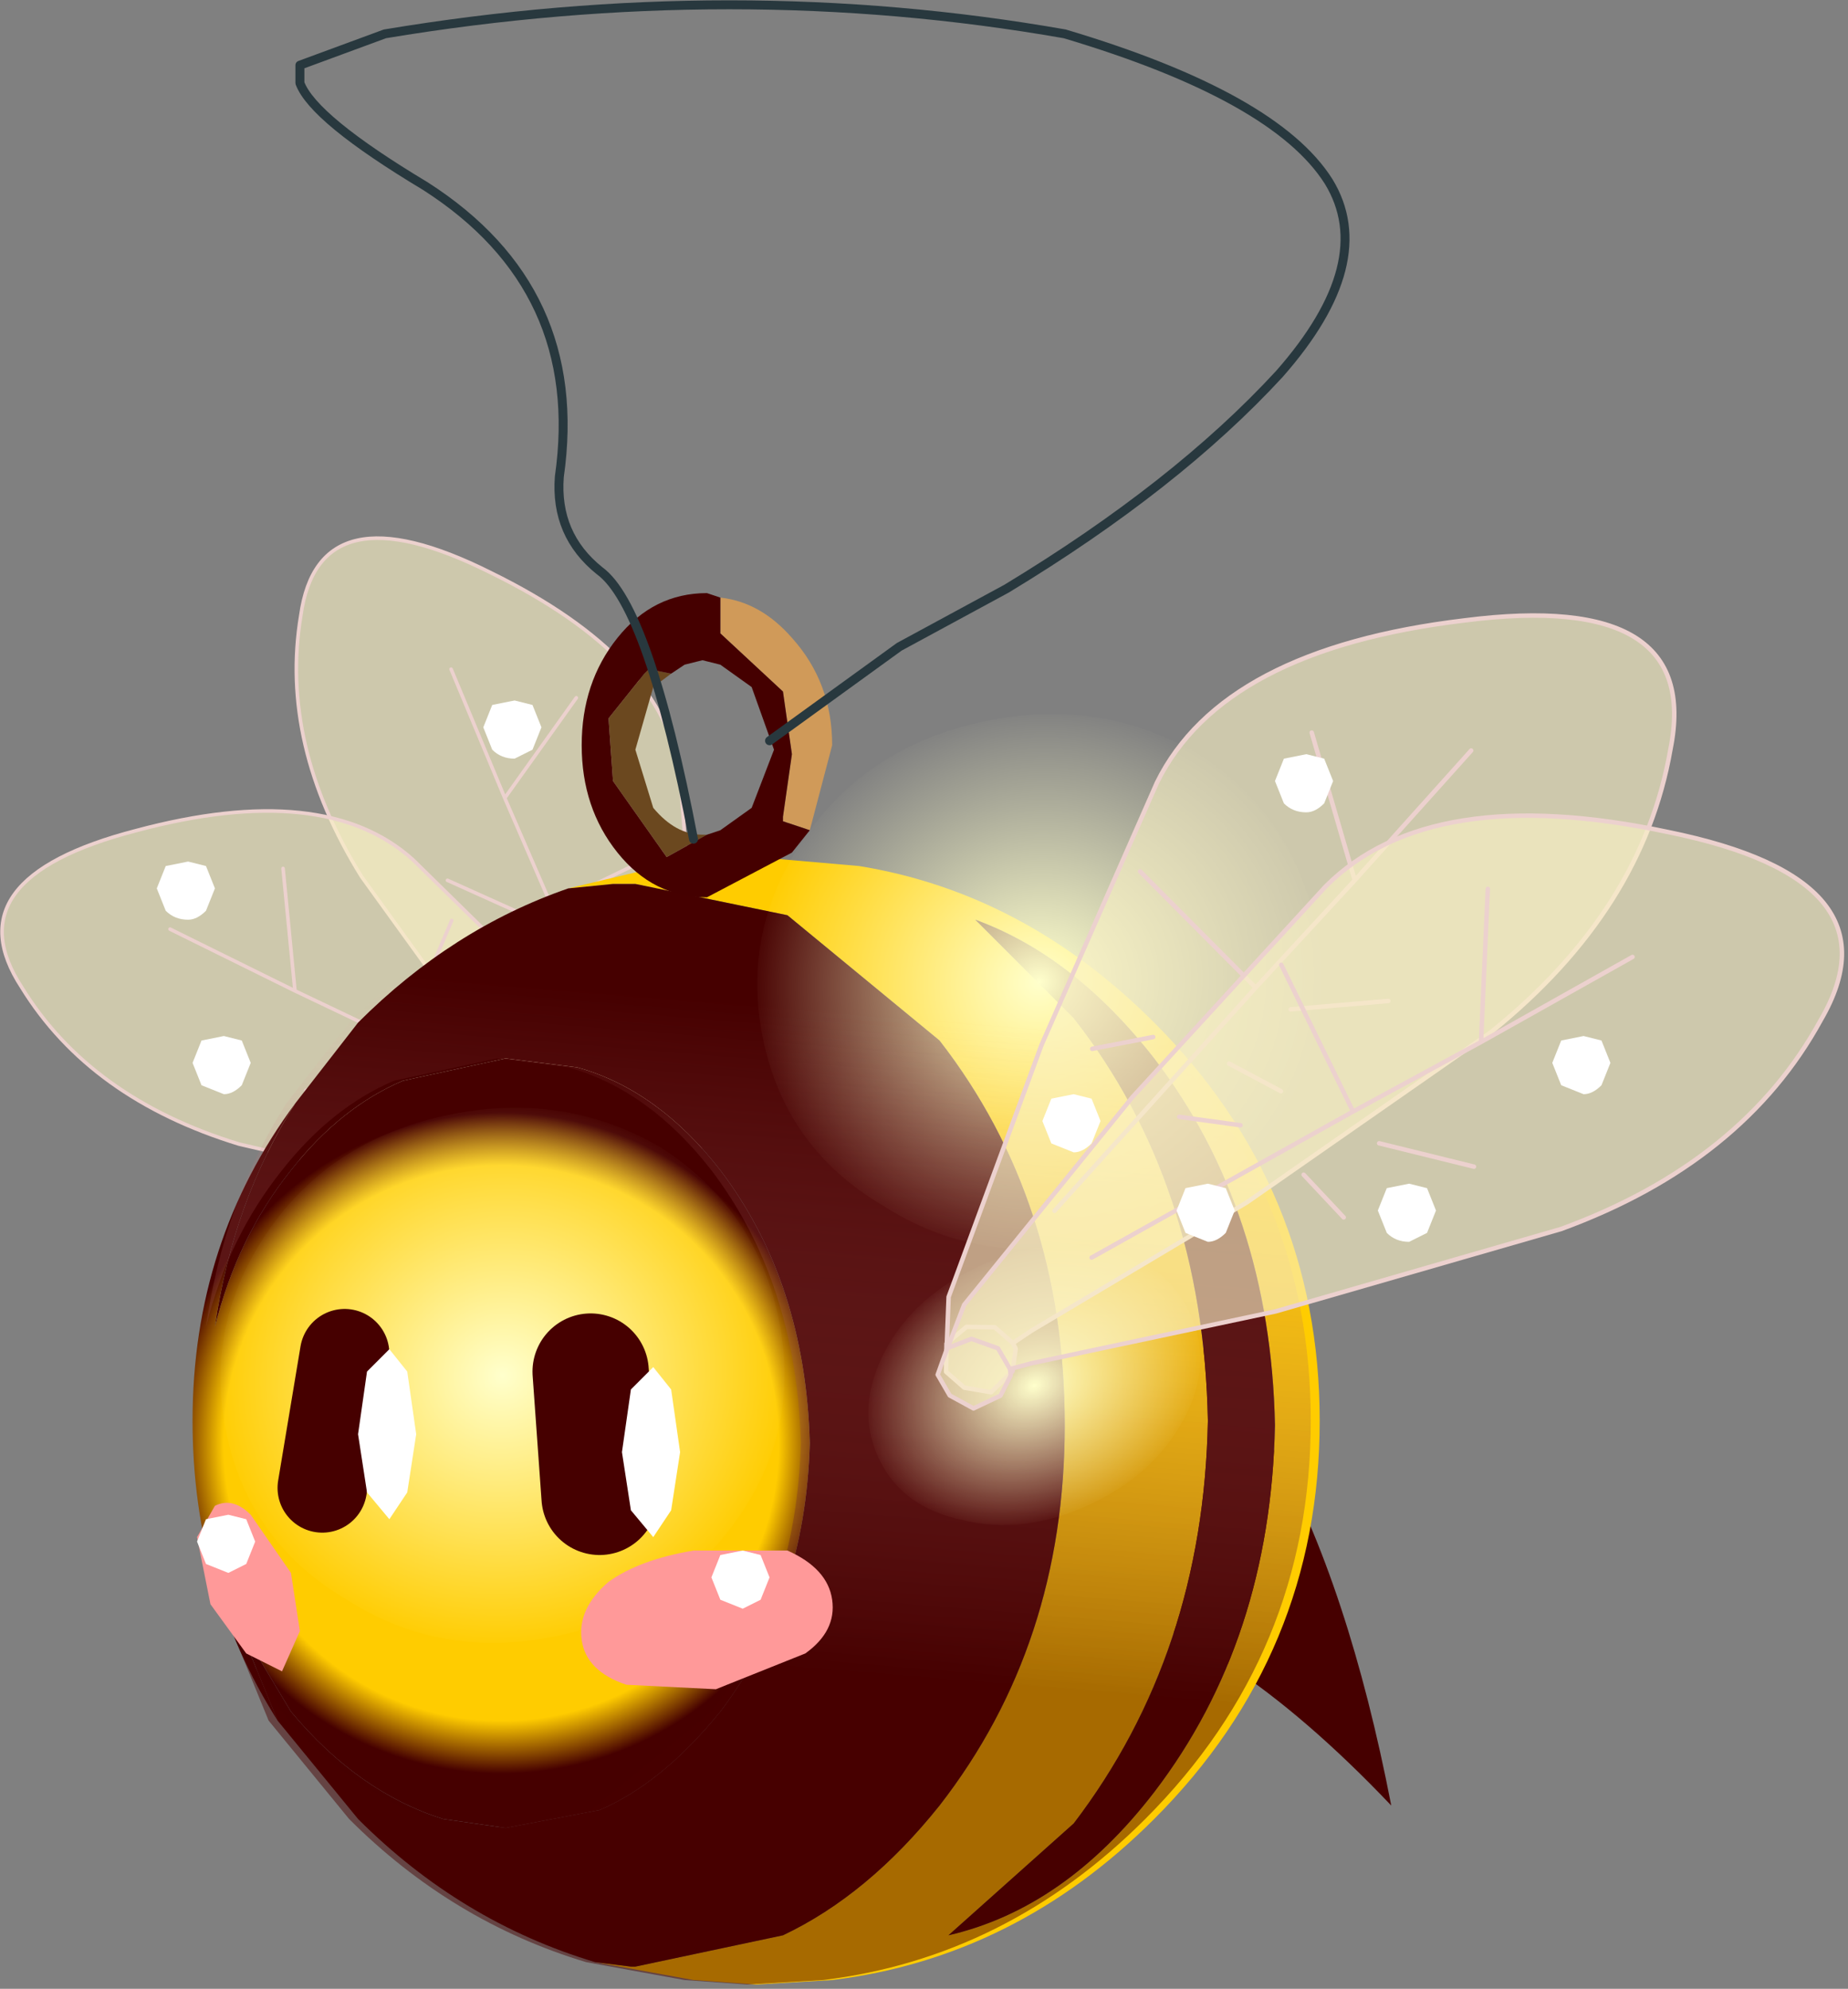 <?xml version="1.0" encoding="UTF-8" standalone="no"?>
<!DOCTYPE svg PUBLIC "-//W3C//DTD SVG 1.1//EN" "http://www.w3.org/Graphics/SVG/1.1/DTD/svg11.dtd">
<svg width="100%" height="100%" viewBox="0 0 224 241" version="1.1" xmlns="http://www.w3.org/2000/svg" xmlns:xlink="http://www.w3.org/1999/xlink" xml:space="preserve" xmlns:serif="http://www.serif.com/" style="fill-rule:evenodd;clip-rule:evenodd;stroke-linecap:round;stroke-linejoin:round;">
    <rect x="0" y="0" width="224" height="241" fill="#808080" stroke="none"/>
    <g transform="matrix(1,0,0,1,-162.729,-79.996)">
        <g transform="matrix(10.843,0,0,10.843,-2706.3,-1973.36)">
            <g id="shape0" transform="matrix(1,0,0,1,266.75,205.25)">
                <path d="M9.9,2L10.05,-1.8C11.65,-1 12.767,1.033 13.4,4.3C12.133,2.967 10.967,2.2 9.9,2" style="fill:#460000;"/>
            </g>
            <g id="shape1" transform="matrix(-0.8,0,0,0.8,272.4,199.25)">
                <path d="M2.9,-4.35C4.5,-5.15 5.383,-4.95 5.55,-3.75C5.75,-2.55 5.467,-1.333 4.7,-0.1L2.75,2.6L0.95,4.75L0.8,4.95L0.85,5L0.9,5.25L0.75,5.55L0.45,5.6L0.2,5.5L0.15,5.35L-0.05,4.7L0,1.7L0.25,-1.5C0.383,-2.6 1.267,-3.55 2.9,-4.35M2.7,-1.2L2.05,0.3L0.75,3.4L2.05,0.3L0.4,-0.5L2.05,0.3L2.7,-1.2L1.7,-2.6L2.7,-1.2L3.45,-3L2.7,-1.2M3.5,-0.05L2.5,0.4L3.5,-0.05M2.7,1.3L2.05,1.2L2.7,1.3M0.8,4.95L0.55,4.85L0.25,4.95L0.1,5.2L0.15,5.35L0.1,5.2L0.25,4.95L0.55,4.85L0.8,4.95M0.55,1.55L1.15,1.2L0.55,1.55" style="fill:#fbf2c6;fill-opacity:0.63;"/>
                <path d="M2.9,-4.35C4.5,-5.15 5.383,-4.95 5.55,-3.75C5.75,-2.55 5.467,-1.333 4.7,-0.1L2.75,2.6L0.95,4.75L0.8,4.95L0.85,5L0.9,5.25L0.75,5.55L0.45,5.6L0.2,5.5L0.15,5.35L-0.05,4.7L0,1.7L0.25,-1.5C0.383,-2.6 1.267,-3.55 2.9,-4.35M1.7,-2.6L2.7,-1.2L3.45,-3M1.15,1.2L0.55,1.55M0.15,5.35L0.1,5.2L0.25,4.95L0.55,4.85L0.8,4.95M0.75,3.4L2.05,0.3L0.4,-0.5M2.05,1.2L2.7,1.3M2.5,0.4L3.5,-0.05M2.05,0.3L2.7,-1.2" style="fill:none;fill-rule:nonzero;stroke:#ecd1ce;stroke-width:0.05px;"/>
            </g>
            <g id="shape11" serif:id="shape1" transform="matrix(-0.602,0.525,0.525,0.602,270.15,199.75)">
                <path d="M2.9,-4.35C4.5,-5.15 5.383,-4.95 5.55,-3.75C5.75,-2.55 5.467,-1.333 4.7,-0.1L2.75,2.6L0.95,4.75L0.8,4.95L0.85,5L0.9,5.25L0.75,5.55L0.45,5.6L0.2,5.5L0.15,5.35L-0.05,4.7L0,1.7L0.25,-1.5C0.383,-2.6 1.267,-3.55 2.9,-4.35M2.7,-1.2L2.05,0.3L0.75,3.4L2.05,0.3L0.4,-0.5L2.05,0.3L2.7,-1.2L1.7,-2.6L2.7,-1.2L3.45,-3L2.7,-1.2M3.5,-0.05L2.5,0.4L3.5,-0.05M2.7,1.3L2.05,1.2L2.7,1.3M0.8,4.95L0.55,4.85L0.25,4.95L0.1,5.2L0.15,5.35L0.1,5.2L0.25,4.95L0.55,4.85L0.8,4.95M0.55,1.55L1.15,1.2L0.55,1.55" style="fill:#fbf2c6;fill-opacity:0.63;"/>
                <path d="M2.9,-4.35C4.5,-5.15 5.383,-4.95 5.55,-3.75C5.75,-2.55 5.467,-1.333 4.7,-0.1L2.75,2.6L0.95,4.75L0.8,4.95L0.85,5L0.9,5.25L0.75,5.55L0.45,5.6L0.2,5.5L0.15,5.35L-0.05,4.7L0,1.7L0.25,-1.5C0.383,-2.6 1.267,-3.55 2.9,-4.35M1.7,-2.6L2.7,-1.2L3.45,-3M1.15,1.2L0.55,1.55M0.15,5.35L0.1,5.2L0.25,4.95L0.55,4.85L0.8,4.95M0.75,3.4L2.05,0.3L0.4,-0.5M2.05,1.2L2.7,1.3M2.5,0.4L3.5,-0.05M2.05,0.3L2.7,-1.2" style="fill:none;fill-rule:nonzero;stroke:#ecd1ce;stroke-width:0.05px;"/>
            </g>
            <g id="shape2" transform="matrix(1,0,0,1,266.75,205.25)">
                <path d="M4.2,-5.95L5.25,-6.2L6.3,-6.3L7.45,-6.2C8.683,-6 9.783,-5.417 10.75,-4.45C11.983,-3.217 12.6,-1.733 12.6,0C12.6,1.733 11.983,3.217 10.75,4.45C9.717,5.483 8.517,6.083 7.15,6.25L6.3,6.3L5.6,6.25L4.5,6.05L4.9,6.1L4.95,6.1L6.6,5.75C7.233,5.45 7.817,4.967 8.35,4.3C9.283,3.1 9.75,1.683 9.75,0.05C9.75,-1.617 9.283,-3.05 8.35,-4.25L6.65,-5.65L4.95,-6L4.7,-6L4.2,-5.95M9.85,-4.5C10.817,-3.267 11.317,-1.767 11.35,0C11.317,1.733 10.817,3.233 9.85,4.5L8.45,5.75C9.317,5.55 10.083,5.017 10.75,4.15C11.617,3.017 12.067,1.65 12.1,0.05C12.067,-1.55 11.617,-2.917 10.75,-4.05C10.15,-4.817 9.483,-5.333 8.75,-5.6L9.85,-4.5" style="fill:#fc0;"/>
                <path d="M4.5,6.05C3.5,5.75 2.617,5.217 1.85,4.45L0.95,3.35L0.5,2.25L1.1,3.25C1.6,3.85 2.167,4.25 2.8,4.45L3.5,4.55L4.55,4.35C5.017,4.15 5.467,3.783 5.9,3.25C6.533,2.417 6.867,1.417 6.9,0.25C6.867,-0.95 6.533,-1.967 5.9,-2.8C5.433,-3.4 4.9,-3.783 4.3,-3.95L3.5,-4.05L2.35,-3.8C1.883,-3.6 1.467,-3.267 1.1,-2.8C0.7,-2.3 0.417,-1.717 0.25,-1.05C0.383,-1.983 0.683,-2.817 1.15,-3.55L1.85,-4.45C2.55,-5.15 3.333,-5.65 4.2,-5.95L4.7,-6L4.95,-6L6.65,-5.65L8.35,-4.25C9.283,-3.05 9.75,-1.617 9.75,0.05C9.75,1.683 9.283,3.1 8.35,4.3C7.817,4.967 7.233,5.45 6.6,5.75L4.95,6.1L4.9,6.1L4.5,6.05M9.85,-4.5L8.75,-5.6C9.483,-5.333 10.15,-4.817 10.75,-4.05C11.617,-2.917 12.067,-1.55 12.1,0.05C12.067,1.65 11.617,3.017 10.75,4.15C10.083,5.017 9.317,5.55 8.45,5.75L9.85,4.5C10.817,3.233 11.317,1.733 11.35,0C11.317,-1.767 10.817,-3.267 9.85,-4.5" style="fill:#460000;"/>
                <path d="M0.95,3.35C0.317,2.35 0,1.233 0,0C0,-1.333 0.383,-2.517 1.15,-3.55C0.683,-2.817 0.383,-1.983 0.25,-1.05C0.417,-1.717 0.7,-2.3 1.1,-2.8C1.467,-3.267 1.883,-3.6 2.35,-3.8L3.5,-4.05L4.3,-3.95C4.9,-3.783 5.433,-3.4 5.9,-2.8C6.533,-1.967 6.867,-0.95 6.9,0.25C6.867,1.417 6.533,2.417 5.9,3.25C5.467,3.783 5.017,4.15 4.55,4.35L3.5,4.55L2.8,4.45C2.167,4.25 1.6,3.85 1.1,3.25L0.5,2.25L0.95,3.35" style="fill:url(#_Radial1);"/>
            </g>
            <g id="shape3" transform="matrix(-0.762,0.159,0.15,0.719,279.3,199.7)">
                <path d="M4.05,-4.05C5.183,-4.05 6.133,-3.667 6.9,-2.9C7.7,-2.1 8.1,-1.133 8.1,0C8.1,1.133 7.7,2.083 6.9,2.85C6.133,3.65 5.183,4.05 4.05,4.05C2.917,4.05 1.95,3.65 1.15,2.85C0.383,2.083 0,1.133 0,0C0,-1.133 0.383,-2.1 1.15,-2.9C1.95,-3.667 2.917,-4.05 4.05,-4.05" style="fill:url(#_Radial2);"/>
            </g>
            <g id="shape4" transform="matrix(1,0,0,1,266.75,205.25)">
                <path d="M1.75,-4.45C2.45,-5.15 3.233,-5.65 4.1,-5.95L5.15,-6.2L6.2,-6.3L7.35,-6.2C8.583,-6 9.683,-5.417 10.65,-4.45C11.883,-3.217 12.5,-1.733 12.5,0C12.5,1.733 11.883,3.217 10.65,4.45C9.617,5.483 8.417,6.083 7.05,6.25L6.2,6.3L5.5,6.25L4.4,6.05C3.4,5.75 2.517,5.217 1.75,4.45L0.85,3.35L0.4,2.25L1,3.25C1.5,3.85 2.067,4.25 2.7,4.45L3.4,4.55L4.45,4.35L5.8,3.25C6.433,2.417 6.767,1.417 6.8,0.25C6.767,-0.95 6.433,-1.967 5.8,-2.8C5.333,-3.4 4.8,-3.783 4.2,-3.95L3.4,-4.05L2.25,-3.8C1.783,-3.6 1.367,-3.267 1,-2.8C0.6,-2.3 0.317,-1.717 0.15,-1.05C0.283,-1.983 0.583,-2.817 1.05,-3.55L1.75,-4.45" style="fill:url(#_Linear3);"/>
            </g>
            <g id="shape31" serif:id="shape3" transform="matrix(-0.43,0.199,0.152,0.329,277.9,204.05)">
                <path d="M4.05,-4.05C5.183,-4.05 6.133,-3.667 6.9,-2.9C7.7,-2.1 8.1,-1.133 8.1,0C8.1,1.133 7.7,2.083 6.9,2.85C6.133,3.65 5.183,4.05 4.05,4.05C2.917,4.05 1.95,3.65 1.15,2.85C0.383,2.083 0,1.133 0,0C0,-1.133 0.383,-2.1 1.15,-2.9C1.95,-3.667 2.917,-4.05 4.05,-4.05" style="fill:url(#_Radial4);"/>
            </g>
            <g id="shape32" serif:id="shape3" transform="matrix(-0.762,0.159,0.15,0.719,273.3,204.1)">
                <path d="M4.05,-4.05C5.183,-4.05 6.133,-3.667 6.9,-2.9C7.7,-2.1 8.1,-1.133 8.1,0C8.1,1.133 7.7,2.083 6.9,2.85C6.133,3.65 5.183,4.05 4.05,4.05C2.917,4.05 1.95,3.65 1.15,2.85C0.383,2.083 0,1.133 0,0C0,-1.133 0.383,-2.1 1.15,-2.9C1.95,-3.667 2.917,-4.05 4.05,-4.05" style="fill:url(#_Radial5);"/>
            </g>
            <g id="shape12" serif:id="shape1" transform="matrix(0.943,0.33,-0.33,0.943,276.8,199.45)">
                <path d="M2.9,-4.35C4.5,-5.15 5.383,-4.95 5.55,-3.75C5.75,-2.55 5.467,-1.333 4.7,-0.1L2.75,2.6L0.95,4.75L0.8,4.95L0.85,5L0.9,5.25L0.75,5.55L0.45,5.6L0.2,5.5L0.15,5.35L-0.05,4.7L0,1.7L0.25,-1.5C0.383,-2.6 1.267,-3.55 2.9,-4.35M2.7,-1.2L2.05,0.3L0.75,3.4L2.05,0.3L0.4,-0.5L2.05,0.3L2.7,-1.2L1.7,-2.6L2.7,-1.2L3.45,-3L2.7,-1.2M3.5,-0.05L2.5,0.4L3.5,-0.05M2.7,1.3L2.05,1.2L2.7,1.3M0.8,4.95L0.55,4.85L0.25,4.95L0.1,5.2L0.15,5.35L0.1,5.2L0.25,4.95L0.55,4.85L0.8,4.95M0.55,1.55L1.15,1.2L0.55,1.55" style="fill:#fbf2c6;fill-opacity:0.63;"/>
                <path d="M2.9,-4.35C4.5,-5.15 5.383,-4.95 5.55,-3.75C5.75,-2.55 5.467,-1.333 4.7,-0.1L2.75,2.6L0.95,4.75L0.8,4.95L0.85,5L0.9,5.25L0.75,5.55L0.45,5.6L0.2,5.5L0.15,5.35L-0.05,4.7L0,1.7L0.25,-1.5C0.383,-2.6 1.267,-3.55 2.9,-4.35M1.7,-2.6L2.7,-1.2L3.45,-3M1.15,1.2L0.55,1.55M0.15,5.35L0.1,5.2L0.25,4.95L0.55,4.85L0.8,4.95M0.75,3.4L2.05,0.3L0.4,-0.5M2.05,1.2L2.7,1.3M2.5,0.4L3.5,-0.05M2.05,0.3L2.7,-1.2" style="fill:none;fill-rule:nonzero;stroke:#ecd1ce;stroke-width:0.05px;"/>
            </g>
            <g id="shape13" serif:id="shape1" transform="matrix(0.784,0.614,-0.614,0.784,278.3,200.3)">
                <path d="M2.9,-4.35C4.5,-5.15 5.383,-4.95 5.55,-3.75C5.75,-2.55 5.467,-1.333 4.7,-0.1L2.75,2.6L0.95,4.75L0.8,4.95L0.85,5L0.9,5.25L0.75,5.55L0.45,5.6L0.2,5.5L0.15,5.35L-0.05,4.7L0,1.7L0.25,-1.5C0.383,-2.6 1.267,-3.55 2.9,-4.35M2.7,-1.2L2.05,0.3L0.75,3.4L2.05,0.3L0.4,-0.5L2.05,0.3L2.7,-1.2L1.7,-2.6L2.7,-1.2L3.45,-3L2.7,-1.2M3.5,-0.05L2.5,0.4L3.5,-0.05M2.7,1.3L2.05,1.2L2.7,1.3M0.8,4.95L0.55,4.85L0.25,4.95L0.1,5.2L0.15,5.35L0.1,5.2L0.25,4.95L0.55,4.85L0.8,4.95M0.55,1.55L1.15,1.2L0.55,1.55" style="fill:#fbf2c6;fill-opacity:0.63;"/>
                <path d="M2.9,-4.35C4.5,-5.15 5.383,-4.95 5.55,-3.75C5.75,-2.55 5.467,-1.333 4.7,-0.1L2.75,2.6L0.95,4.75L0.8,4.95L0.85,5L0.9,5.25L0.75,5.55L0.45,5.6L0.2,5.5L0.15,5.35L-0.05,4.7L0,1.7L0.25,-1.5C0.383,-2.6 1.267,-3.55 2.9,-4.35M1.7,-2.6L2.7,-1.2L3.45,-3M1.15,1.2L0.55,1.55M0.15,5.35L0.1,5.2L0.25,4.95L0.55,4.85L0.8,4.95M0.75,3.4L2.05,0.3L0.4,-0.5M2.05,1.2L2.7,1.3M2.5,0.4L3.5,-0.05M2.05,0.3L2.7,-1.2" style="fill:none;fill-rule:nonzero;stroke:#ecd1ce;stroke-width:0.05px;"/>
            </g>
            <g id="shape5" transform="matrix(1,0,0,1,266.75,205.25)">
                <path d="M6.9,-6.6L6.6,-6.7L6.6,-6.75L6.7,-7.45L6.6,-8.15L5.9,-8.8L5.9,-9.2C6.2,-9.167 6.467,-9.017 6.7,-8.75C7,-8.417 7.15,-8.017 7.15,-7.55L6.9,-6.6" style="fill:#d09a59;"/>
                <path d="M5.35,-8.35L5.15,-8.2L4.95,-7.5L5.15,-6.85C5.317,-6.65 5.5,-6.55 5.7,-6.55L5.75,-6.55L5.3,-6.3L4.7,-7.15L4.65,-7.85L5.05,-8.35L5.1,-8.4L5.35,-8.35" style="fill:#6b481f;"/>
                <path d="M5.35,-8.35L5.1,-8.4L5.05,-8.35L4.65,-7.85L4.7,-7.15L5.3,-6.3L5.75,-6.55L5.9,-6.6L6.25,-6.85L6.5,-7.5L6.25,-8.2L5.9,-8.45L5.7,-8.5L5.5,-8.45L5.35,-8.35M5.9,-9.2L5.9,-8.8L6.6,-8.15L6.7,-7.45L6.6,-6.75L6.6,-6.7L6.9,-6.6L6.7,-6.35L5.75,-5.85C5.35,-5.85 5.017,-6.017 4.75,-6.35C4.483,-6.683 4.35,-7.083 4.35,-7.55C4.35,-8.017 4.483,-8.417 4.75,-8.75C5.017,-9.083 5.35,-9.25 5.75,-9.25L5.9,-9.2" style="fill:#450000;"/>
                <path d="M5.6,-6.5C5.267,-8.233 4.917,-9.233 4.55,-9.5C4.217,-9.767 4.067,-10.117 4.1,-10.55C4.3,-11.95 3.8,-13.033 2.6,-13.8C1.767,-14.3 1.3,-14.683 1.2,-14.95L1.2,-15.15L2.15,-15.5C4.75,-15.933 7.283,-15.933 9.75,-15.5C11.317,-15.033 12.3,-14.483 12.7,-13.85C13.067,-13.25 12.883,-12.533 12.15,-11.7C11.383,-10.867 10.367,-10.067 9.1,-9.3L7.9,-8.65L6.45,-7.6" style="fill:none;fill-rule:nonzero;stroke:#28383e;stroke-width:0.1px;"/>
                <path d="M1.7,-0.75L1.45,0.75" style="fill:none;fill-rule:nonzero;stroke:#460000;stroke-width:1px;"/>
                <path d="M4.45,-0.55L4.55,0.85" style="fill:none;fill-rule:nonzero;stroke:#460000;stroke-width:1.3px;"/>
                <path d="M6.85,2.6L5.85,3L4.85,2.95C4.55,2.85 4.383,2.683 4.35,2.45C4.317,2.217 4.417,2 4.65,1.8C4.883,1.633 5.2,1.517 5.6,1.45L6.65,1.45C6.95,1.583 7.117,1.767 7.15,2C7.183,2.233 7.083,2.433 6.85,2.6" style="fill:#f99;"/>
                <path d="M1.2,2.35L1,2.8L0.6,2.6L0.2,2.05L0.05,1.3L0.25,0.95C0.383,0.883 0.517,0.917 0.65,1.05L1.1,1.7L1.2,2.35" style="fill:#f99;"/>
                <path d="M6.15,2.1L5.9,2L5.8,1.75L5.9,1.5L6.15,1.45L6.35,1.5L6.45,1.75L6.35,2L6.15,2.1" style="fill:#fff;"/>
                <path d="M0.4,1.7L0.15,1.6L0.05,1.35L0.15,1.1L0.4,1.05L0.6,1.1L0.7,1.35L0.6,1.6L0.4,1.7" style="fill:#fff;"/>
                <path d="M2.2,1.1L1.95,0.8L1.85,0.15L1.95,-0.55L2.2,-0.8L2.4,-0.55L2.5,0.15L2.4,0.8L2.2,1.1" style="fill:#fff;"/>
                <path d="M5.15,1.3L4.9,1L4.8,0.35L4.9,-0.35L5.15,-0.6L5.35,-0.35L5.45,0.35L5.35,1L5.15,1.3" style="fill:#fff;"/>
                <path d="M12.45,-6.8C12.35,-6.8 12.267,-6.833 12.2,-6.9L12.1,-7.15L12.2,-7.4L12.45,-7.45L12.65,-7.4L12.75,-7.15L12.65,-6.9C12.583,-6.833 12.517,-6.8 12.45,-6.8" style="fill:#fff;"/>
                <path d="M11.35,-2L11.1,-2.1L11,-2.35L11.1,-2.6L11.35,-2.65L11.55,-2.6L11.65,-2.35L11.55,-2.1C11.483,-2.033 11.417,-2 11.35,-2" style="fill:#fff;"/>
                <path d="M15.55,-3.65L15.3,-3.75L15.2,-4L15.3,-4.25L15.55,-4.3L15.75,-4.25L15.85,-4L15.75,-3.75C15.683,-3.683 15.617,-3.65 15.55,-3.65" style="fill:#fff;"/>
                <path d="M-0.05,-5.6C-0.15,-5.6 -0.233,-5.633 -0.3,-5.7L-0.4,-5.95L-0.3,-6.2L-0.05,-6.25L0.15,-6.2L0.25,-5.95L0.15,-5.7C0.083,-5.633 0.017,-5.6 -0.05,-5.6" style="fill:#fff;"/>
                <path d="M3.6,-7.4C3.5,-7.4 3.417,-7.433 3.35,-7.5L3.25,-7.75L3.35,-8L3.6,-8.05L3.8,-8L3.9,-7.75L3.8,-7.5L3.6,-7.4" style="fill:#fff;"/>
                <path d="M0.35,-3.65L0.1,-3.75L0,-4L0.1,-4.25L0.35,-4.3L0.55,-4.25L0.65,-4L0.55,-3.75C0.483,-3.683 0.417,-3.65 0.35,-3.65" style="fill:#fff;"/>
                <path d="M9.85,-3L9.6,-3.1L9.5,-3.35L9.6,-3.6L9.85,-3.65L10.05,-3.6L10.15,-3.35L10.05,-3.1C9.983,-3.033 9.917,-3 9.85,-3" style="fill:#fff;"/>
                <path d="M13.6,-2C13.5,-2 13.417,-2.033 13.35,-2.1L13.25,-2.35L13.35,-2.6L13.6,-2.65L13.8,-2.6L13.9,-2.35L13.8,-2.1L13.6,-2" style="fill:#fff;"/>
            </g>
        </g>
    </g>
    <defs>
        <radialGradient id="_Radial1" cx="0" cy="0" r="1" gradientUnits="userSpaceOnUse" gradientTransform="matrix(4.915,0,0,4.915,3.45,0.25)"><stop offset="0" style="stop-color:#fc0;stop-opacity:1"/><stop offset="0.63" style="stop-color:#fc0;stop-opacity:1"/><stop offset="0.75" style="stop-color:#460000;stop-opacity:1"/><stop offset="1" style="stop-color:#460000;stop-opacity:1"/></radialGradient>
        <radialGradient id="_Radial2" cx="0" cy="0" r="1" gradientUnits="userSpaceOnUse" gradientTransform="matrix(4.178,0,0,4.178,4.05,0)"><stop offset="0" style="stop-color:#ffc;stop-opacity:1"/><stop offset="1" style="stop-color:#ffc;stop-opacity:0"/></radialGradient>
        <linearGradient id="_Linear3" x1="0" y1="0" x2="1" y2="0" gradientUnits="userSpaceOnUse" gradientTransform="matrix(0.655,-7.373,7.373,0.655,6.025,2.732)"><stop offset="0" style="stop-color:#460000;stop-opacity:0.48"/><stop offset="1" style="stop-color:#faafb0;stop-opacity:0"/></linearGradient>
        <radialGradient id="_Radial4" cx="0" cy="0" r="1" gradientUnits="userSpaceOnUse" gradientTransform="matrix(4.178,0,0,4.178,4.05,0)"><stop offset="0" style="stop-color:#ffc;stop-opacity:1"/><stop offset="1" style="stop-color:#ffc;stop-opacity:0"/></radialGradient>
        <radialGradient id="_Radial5" cx="0" cy="0" r="1" gradientUnits="userSpaceOnUse" gradientTransform="matrix(4.178,0,0,4.178,4.05,0)"><stop offset="0" style="stop-color:#ffc;stop-opacity:1"/><stop offset="1" style="stop-color:#ffc;stop-opacity:0"/></radialGradient>
    </defs>
</svg>
